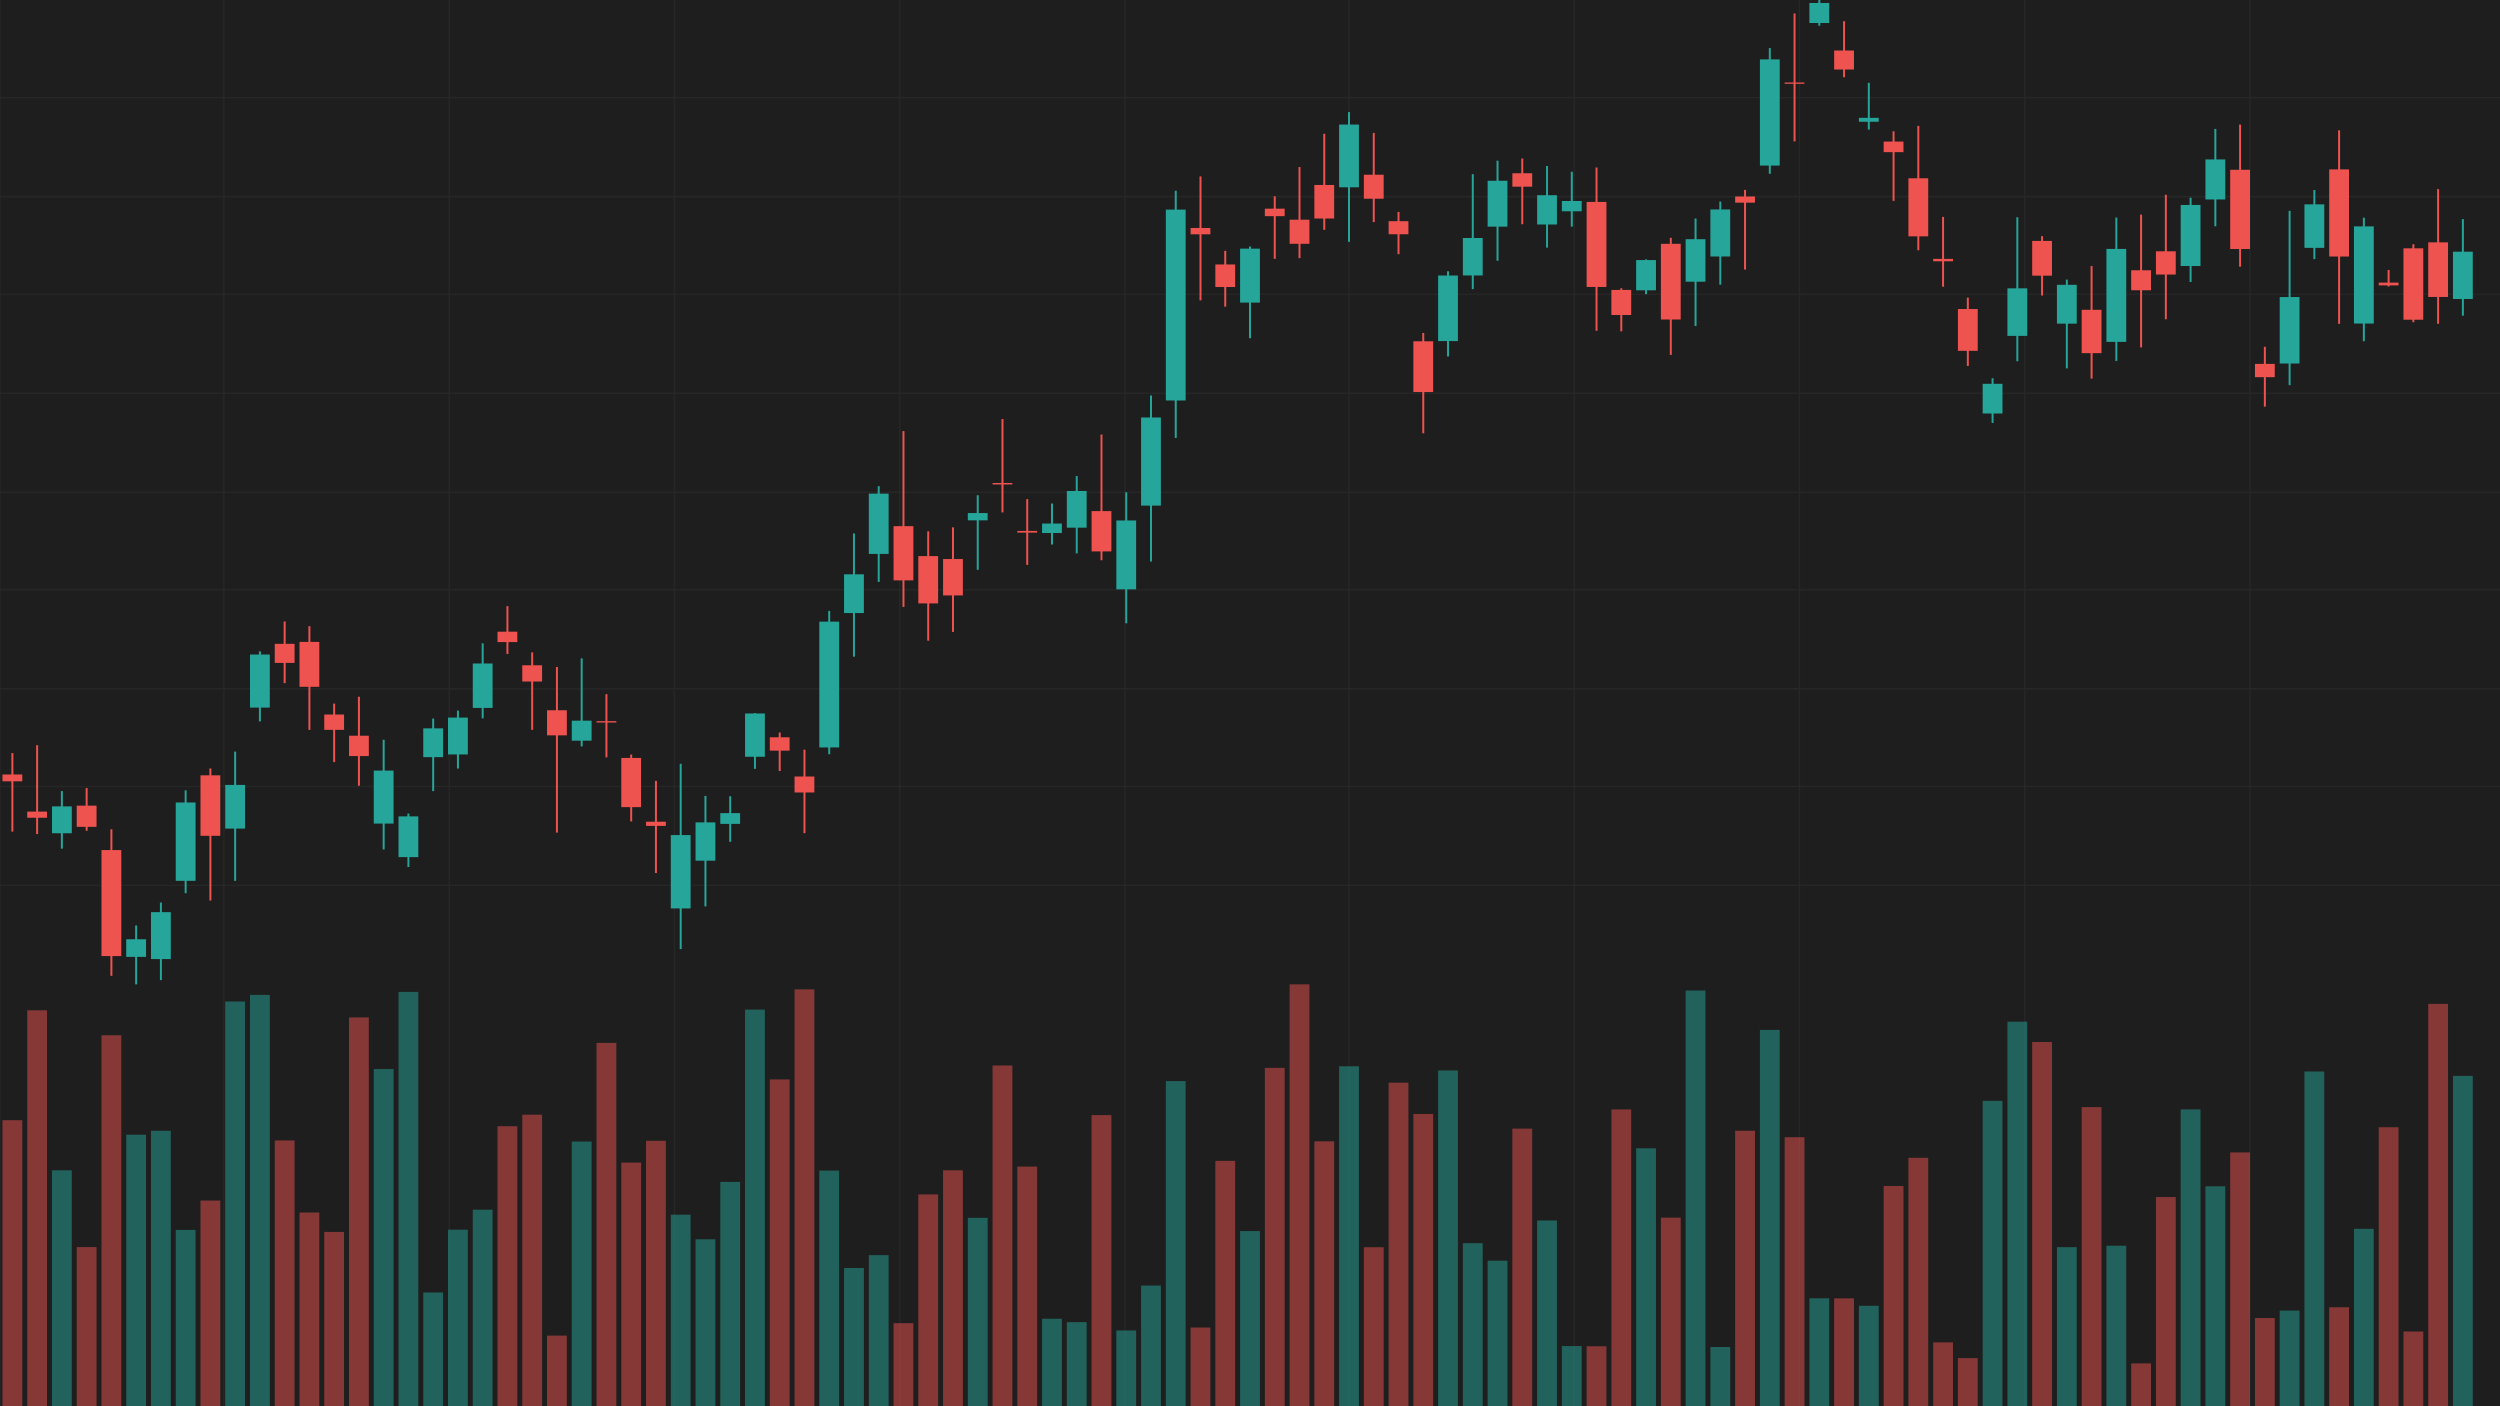 <?xml version="1.0" encoding="utf-8" ?>
<svg baseProfile="full" height="1080" version="1.1" width="1920" xmlns="http://www.w3.org/2000/svg" xmlns:ev="http://www.w3.org/2001/xml-events" xmlns:xlink="http://www.w3.org/1999/xlink"><defs /><rect fill="#1E1E1E" height="100%" width="100%" x="0" y="0" /><g id="grid" opacity="0.25" stroke="#424242" stroke-width="1"><line x1="0" x2="1920" y1="75" y2="75" /><line x1="0" x2="1920" y1="151" y2="151" /><line x1="0" x2="1920" y1="226" y2="226" /><line x1="0" x2="1920" y1="302" y2="302" /><line x1="0" x2="1920" y1="378" y2="378" /><line x1="0" x2="1920" y1="453" y2="453" /><line x1="0" x2="1920" y1="529" y2="529" /><line x1="0" x2="1920" y1="604" y2="604" /><line x1="0" x2="1920" y1="680" y2="680" /><line x1="0" x2="0" y1="0" y2="1080" /><line x1="172" x2="172" y1="0" y2="1080" /><line x1="345" x2="345" y1="0" y2="1080" /><line x1="518" x2="518" y1="0" y2="1080" /><line x1="691" x2="691" y1="0" y2="1080" /><line x1="864" x2="864" y1="0" y2="1080" /><line x1="1036" x2="1036" y1="0" y2="1080" /><line x1="1209" x2="1209" y1="0" y2="1080" /><line x1="1382" x2="1382" y1="0" y2="1080" /><line x1="1555" x2="1555" y1="0" y2="1080" /><line x1="1728" x2="1728" y1="0" y2="1080" /></g><g id="candles"><line stroke="#EF5350" stroke-width="1.521" x1="9.505" x2="9.505" y1="578.369" y2="638.69" /><rect fill="#EF5350" height="5.261" width="15.208" x="1.901" y="594.798" /><line stroke="#EF5350" stroke-width="1.521" x1="28.515" x2="28.515" y1="572.305" y2="640.537" /><rect fill="#EF5350" height="4.724" width="15.208" x="20.911" y="623.314" /><line stroke="#26A69A" stroke-width="1.521" x1="47.525" x2="47.525" y1="607.548" y2="651.759" /><rect fill="#26A69A" height="20.643" width="15.208" x="39.921" y="619.302" /><line stroke="#EF5350" stroke-width="1.521" x1="66.535" x2="66.535" y1="605.249" y2="637.995" /><rect fill="#EF5350" height="16.277" width="15.208" x="58.931" y="618.739" /><line stroke="#EF5350" stroke-width="1.521" x1="85.545" x2="85.545" y1="636.889" y2="749.425" /><rect fill="#EF5350" height="81.408" width="15.208" x="77.941" y="652.856" /><line stroke="#26A69A" stroke-width="1.521" x1="104.554" x2="104.554" y1="710.779" y2="756.0" /><rect fill="#26A69A" height="13.528" width="15.208" x="96.95" y="721.356" /><line stroke="#26A69A" stroke-width="1.521" x1="123.564" x2="123.564" y1="693.152" y2="752.703" /><rect fill="#26A69A" height="36.048" width="15.208" x="115.96" y="700.534" /><line stroke="#26A69A" stroke-width="1.521" x1="142.574" x2="142.574" y1="606.979" y2="685.992" /><rect fill="#26A69A" height="60.148" width="15.208" x="134.97" y="616.318" /><line stroke="#EF5350" stroke-width="1.521" x1="161.584" x2="161.584" y1="590.156" y2="691.612" /><rect fill="#EF5350" height="46.451" width="15.208" x="153.98" y="595.454" /><line stroke="#26A69A" stroke-width="1.521" x1="180.594" x2="180.594" y1="577.214" y2="676.519" /><rect fill="#26A69A" height="33.549" width="15.208" x="172.99" y="602.81" /><line stroke="#26A69A" stroke-width="1.521" x1="199.604" x2="199.604" y1="500.241" y2="554.066" /><rect fill="#26A69A" height="40.749" width="15.208" x="192.0" y="502.687" /><line stroke="#EF5350" stroke-width="1.521" x1="218.614" x2="218.614" y1="477.296" y2="524.634" /><rect fill="#EF5350" height="14.652" width="15.208" x="211.01" y="494.467" /><line stroke="#EF5350" stroke-width="1.521" x1="237.624" x2="237.624" y1="480.903" y2="560.545" /><rect fill="#EF5350" height="34.499" width="15.208" x="230.02" y="492.978" /><line stroke="#EF5350" stroke-width="1.521" x1="256.634" x2="256.634" y1="540.361" y2="585.274" /><rect fill="#EF5350" height="11.765" width="15.208" x="249.03" y="548.764" /><line stroke="#EF5350" stroke-width="1.521" x1="275.644" x2="275.644" y1="535.113" y2="603.435" /><rect fill="#EF5350" height="15.614" width="15.208" x="268.04" y="565.037" /><line stroke="#26A69A" stroke-width="1.521" x1="294.653" x2="294.653" y1="568.132" y2="652.4" /><rect fill="#26A69A" height="40.692" width="15.208" x="287.05" y="591.817" /><line stroke="#26A69A" stroke-width="1.521" x1="313.663" x2="313.663" y1="624.788" y2="665.852" /><rect fill="#26A69A" height="31.272" width="15.208" x="306.059" y="626.996" /><line stroke="#26A69A" stroke-width="1.521" x1="332.673" x2="332.673" y1="551.84" y2="607.562" /><rect fill="#26A69A" height="22.094" width="15.208" x="325.069" y="559.39" /><line stroke="#26A69A" stroke-width="1.521" x1="351.683" x2="351.683" y1="545.731" y2="590.237" /><rect fill="#26A69A" height="28.297" width="15.208" x="344.079" y="551.113" /><line stroke="#26A69A" stroke-width="1.521" x1="370.693" x2="370.693" y1="494.083" y2="551.699" /><rect fill="#26A69A" height="34.115" width="15.208" x="363.089" y="509.564" /><line stroke="#EF5350" stroke-width="1.521" x1="389.703" x2="389.703" y1="465.513" y2="502.251" /><rect fill="#EF5350" height="7.978" width="15.208" x="382.099" y="485.146" /><line stroke="#EF5350" stroke-width="1.521" x1="408.713" x2="408.713" y1="500.987" y2="560.522" /><rect fill="#EF5350" height="12.467" width="15.208" x="401.109" y="510.933" /><line stroke="#EF5350" stroke-width="1.521" x1="427.723" x2="427.723" y1="512.248" y2="639.419" /><rect fill="#EF5350" height="19.277" width="15.208" x="420.119" y="545.475" /><line stroke="#26A69A" stroke-width="1.521" x1="446.733" x2="446.733" y1="505.626" y2="573.271" /><rect fill="#26A69A" height="15.373" width="15.208" x="439.129" y="553.47" /><line stroke="#EF5350" stroke-width="1.521" x1="465.743" x2="465.743" y1="533.117" y2="581.654" /><rect fill="#EF5350" height="1.042" width="15.208" x="458.139" y="553.862" /><line stroke="#EF5350" stroke-width="1.521" x1="484.752" x2="484.752" y1="579.513" y2="630.848" /><rect fill="#EF5350" height="37.766" width="15.208" x="477.149" y="582.109" /><line stroke="#EF5350" stroke-width="1.521" x1="503.762" x2="503.762" y1="599.703" y2="670.466" /><rect fill="#EF5350" height="3.202" width="15.208" x="496.158" y="631.08" /><line stroke="#26A69A" stroke-width="1.521" x1="522.772" x2="522.772" y1="586.584" y2="728.909" /><rect fill="#26A69A" height="56.323" width="15.208" x="515.168" y="641.341" /><line stroke="#26A69A" stroke-width="1.521" x1="541.782" x2="541.782" y1="611.253" y2="696.114" /><rect fill="#26A69A" height="29.416" width="15.208" x="534.178" y="631.591" /><line stroke="#26A69A" stroke-width="1.521" x1="560.792" x2="560.792" y1="611.491" y2="646.529" /><rect fill="#26A69A" height="8.254" width="15.208" x="553.188" y="624.489" /><line stroke="#26A69A" stroke-width="1.521" x1="579.802" x2="579.802" y1="547.73" y2="590.472" /><rect fill="#26A69A" height="33.238" width="15.208" x="572.198" y="547.962" /><line stroke="#EF5350" stroke-width="1.521" x1="598.812" x2="598.812" y1="562.594" y2="592.153" /><rect fill="#EF5350" height="10.27" width="15.208" x="591.208" y="566.233" /><line stroke="#EF5350" stroke-width="1.521" x1="617.822" x2="617.822" y1="575.735" y2="639.845" /><rect fill="#EF5350" height="12.254" width="15.208" x="610.218" y="596.37" /><line stroke="#26A69A" stroke-width="1.521" x1="636.832" x2="636.832" y1="469.188" y2="579.251" /><rect fill="#26A69A" height="96.61" width="15.208" x="629.228" y="477.419" /><line stroke="#26A69A" stroke-width="1.521" x1="655.842" x2="655.842" y1="409.705" y2="504.321" /><rect fill="#26A69A" height="29.747" width="15.208" x="648.238" y="441.08" /><line stroke="#26A69A" stroke-width="1.521" x1="674.851" x2="674.851" y1="373.367" y2="446.908" /><rect fill="#26A69A" height="46.307" width="15.208" x="667.248" y="379.107" /><line stroke="#EF5350" stroke-width="1.521" x1="693.861" x2="693.861" y1="331.063" y2="466.096" /><rect fill="#EF5350" height="41.622" width="15.208" x="686.257" y="404.101" /><line stroke="#EF5350" stroke-width="1.521" x1="712.871" x2="712.871" y1="408.038" y2="492.083" /><rect fill="#EF5350" height="36.317" width="15.208" x="705.267" y="427.092" /><line stroke="#EF5350" stroke-width="1.521" x1="731.881" x2="731.881" y1="404.991" y2="485.314" /><rect fill="#EF5350" height="27.948" width="15.208" x="724.277" y="429.339" /><line stroke="#26A69A" stroke-width="1.521" x1="750.891" x2="750.891" y1="380.344" y2="437.628" /><rect fill="#26A69A" height="5.592" width="15.208" x="743.287" y="394.031" /><line stroke="#EF5350" stroke-width="1.521" x1="769.901" x2="769.901" y1="321.819" y2="393.56" /><rect fill="#EF5350" height="1.131" width="15.208" x="762.297" y="370.936" /><line stroke="#EF5350" stroke-width="1.521" x1="788.911" x2="788.911" y1="383.313" y2="433.841" /><rect fill="#EF5350" height="1.314" width="15.208" x="781.307" y="407.741" /><line stroke="#26A69A" stroke-width="1.521" x1="807.921" x2="807.921" y1="386.7" y2="418.198" /><rect fill="#26A69A" height="7.252" width="15.208" x="800.317" y="402.096" /><line stroke="#26A69A" stroke-width="1.521" x1="826.931" x2="826.931" y1="365.6" y2="424.955" /><rect fill="#26A69A" height="28.168" width="15.208" x="819.327" y="377.076" /><line stroke="#EF5350" stroke-width="1.521" x1="845.941" x2="845.941" y1="333.735" y2="430.285" /><rect fill="#EF5350" height="30.953" width="15.208" x="838.337" y="392.533" /><line stroke="#26A69A" stroke-width="1.521" x1="864.95" x2="864.95" y1="378.033" y2="478.65" /><rect fill="#26A69A" height="52.872" width="15.208" x="857.347" y="399.727" /><line stroke="#26A69A" stroke-width="1.521" x1="883.96" x2="883.96" y1="303.717" y2="431.232" /><rect fill="#26A69A" height="67.684" width="15.208" x="876.356" y="320.634" /><line stroke="#26A69A" stroke-width="1.521" x1="902.97" x2="902.97" y1="146.5" y2="336.373" /><rect fill="#26A69A" height="146.588" width="15.208" x="895.366" y="160.981" /><line stroke="#EF5350" stroke-width="1.521" x1="921.98" x2="921.98" y1="135.499" y2="230.682" /><rect fill="#EF5350" height="4.86" width="15.208" x="914.376" y="175.083" /><line stroke="#EF5350" stroke-width="1.521" x1="940.99" x2="940.99" y1="192.642" y2="235.533" /><rect fill="#EF5350" height="17.313" width="15.208" x="933.386" y="203.112" /><line stroke="#26A69A" stroke-width="1.521" x1="960" x2="960" y1="189.333" y2="259.733" /><rect fill="#26A69A" height="41.432" width="15.208" x="952.396" y="190.963" /><line stroke="#EF5350" stroke-width="1.521" x1="979.01" x2="979.01" y1="150.761" y2="198.767" /><rect fill="#EF5350" height="5.754" width="15.208" x="971.406" y="160.261" /><line stroke="#EF5350" stroke-width="1.521" x1="998.02" x2="998.02" y1="128.328" y2="198.241" /><rect fill="#EF5350" height="18.5" width="15.208" x="990.416" y="168.734" /><line stroke="#EF5350" stroke-width="1.521" x1="1017.03" x2="1017.03" y1="102.764" y2="176.529" /><rect fill="#EF5350" height="25.774" width="15.208" x="1009.426" y="142.051" /><line stroke="#26A69A" stroke-width="1.521" x1="1036.04" x2="1036.04" y1="86.091" y2="185.732" /><rect fill="#26A69A" height="48.184" width="15.208" x="1028.436" y="95.661" /><line stroke="#EF5350" stroke-width="1.521" x1="1055.05" x2="1055.05" y1="102.065" y2="170.575" /><rect fill="#EF5350" height="18.424" width="15.208" x="1047.446" y="134.2" /><line stroke="#EF5350" stroke-width="1.521" x1="1074.059" x2="1074.059" y1="162.754" y2="195.215" /><rect fill="#EF5350" height="10.022" width="15.208" x="1066.455" y="169.873" /><line stroke="#EF5350" stroke-width="1.521" x1="1093.069" x2="1093.069" y1="255.704" y2="332.737" /><rect fill="#EF5350" height="38.976" width="15.208" x="1085.465" y="262.111" /><line stroke="#26A69A" stroke-width="1.521" x1="1112.079" x2="1112.079" y1="208.342" y2="273.758" /><rect fill="#26A69A" height="50.347" width="15.208" x="1104.475" y="211.599" /><line stroke="#26A69A" stroke-width="1.521" x1="1131.089" x2="1131.089" y1="133.746" y2="222.051" /><rect fill="#26A69A" height="28.762" width="15.208" x="1123.485" y="182.791" /><line stroke="#26A69A" stroke-width="1.521" x1="1150.099" x2="1150.099" y1="123.404" y2="200.254" /><rect fill="#26A69A" height="35.241" width="15.208" x="1142.495" y="138.822" /><line stroke="#EF5350" stroke-width="1.521" x1="1169.109" x2="1169.109" y1="121.745" y2="172.195" /><rect fill="#EF5350" height="10.31" width="15.208" x="1161.505" y="133.065" /><line stroke="#26A69A" stroke-width="1.521" x1="1188.119" x2="1188.119" y1="127.518" y2="190.156" /><rect fill="#26A69A" height="22.498" width="15.208" x="1180.515" y="149.918" /><line stroke="#26A69A" stroke-width="1.521" x1="1207.129" x2="1207.129" y1="131.91" y2="174.039" /><rect fill="#26A69A" height="7.899" width="15.208" x="1199.525" y="154.358" /><line stroke="#EF5350" stroke-width="1.521" x1="1226.139" x2="1226.139" y1="128.624" y2="254.031" /><rect fill="#EF5350" height="65.306" width="15.208" x="1218.535" y="155.079" /><line stroke="#EF5350" stroke-width="1.521" x1="1245.149" x2="1245.149" y1="221.383" y2="254.463" /><rect fill="#EF5350" height="19.248" width="15.208" x="1237.545" y="222.67" /><line stroke="#26A69A" stroke-width="1.521" x1="1264.158" x2="1264.158" y1="199.209" y2="225.938" /><rect fill="#26A69A" height="23.223" width="15.208" x="1256.554" y="199.739" /><line stroke="#EF5350" stroke-width="1.521" x1="1283.168" x2="1283.168" y1="182.677" y2="272.539" /><rect fill="#EF5350" height="58.116" width="15.208" x="1275.564" y="187.256" /><line stroke="#26A69A" stroke-width="1.521" x1="1302.178" x2="1302.178" y1="167.804" y2="250.385" /><rect fill="#26A69A" height="32.64" width="15.208" x="1294.574" y="183.705" /><line stroke="#26A69A" stroke-width="1.521" x1="1321.188" x2="1321.188" y1="154.795" y2="218.637" /><rect fill="#26A69A" height="36.113" width="15.208" x="1313.584" y="160.863" /><line stroke="#EF5350" stroke-width="1.521" x1="1340.198" x2="1340.198" y1="145.84" y2="207.014" /><rect fill="#EF5350" height="4.738" width="15.208" x="1332.594" y="150.918" /><line stroke="#26A69A" stroke-width="1.521" x1="1359.208" x2="1359.208" y1="36.923" y2="133.481" /><rect fill="#26A69A" height="81.545" width="15.208" x="1351.604" y="45.613" /><line stroke="#EF5350" stroke-width="1.521" x1="1378.218" x2="1378.218" y1="10.333" y2="108.59" /><rect fill="#EF5350" height="1" width="15.208" x="1370.614" y="63.347" /><line stroke="#26A69A" stroke-width="1.521" x1="1397.228" x2="1397.228" y1="0.0" y2="19.777" /><rect fill="#26A69A" height="15.394" width="15.208" x="1389.624" y="2.285" /><line stroke="#EF5350" stroke-width="1.521" x1="1416.238" x2="1416.238" y1="16.318" y2="59.316" /><rect fill="#EF5350" height="14.591" width="15.208" x="1408.634" y="38.797" /><line stroke="#26A69A" stroke-width="1.521" x1="1435.248" x2="1435.248" y1="63.596" y2="99.531" /><rect fill="#26A69A" height="3.006" width="15.208" x="1427.644" y="90.501" /><line stroke="#EF5350" stroke-width="1.521" x1="1454.257" x2="1454.257" y1="100.838" y2="154.269" /><rect fill="#EF5350" height="8.121" width="15.208" x="1446.653" y="108.725" /><line stroke="#EF5350" stroke-width="1.521" x1="1473.267" x2="1473.267" y1="96.687" y2="192.228" /><rect fill="#EF5350" height="44.591" width="15.208" x="1465.663" y="136.928" /><line stroke="#EF5350" stroke-width="1.521" x1="1492.277" x2="1492.277" y1="166.584" y2="220.214" /><rect fill="#EF5350" height="1.834" width="15.208" x="1484.673" y="198.827" /><line stroke="#EF5350" stroke-width="1.521" x1="1511.287" x2="1511.287" y1="228.624" y2="281.056" /><rect fill="#EF5350" height="32.118" width="15.208" x="1503.683" y="237.329" /><line stroke="#26A69A" stroke-width="1.521" x1="1530.297" x2="1530.297" y1="290.501" y2="324.792" /><rect fill="#26A69A" height="22.794" width="15.208" x="1522.693" y="294.764" /><line stroke="#26A69A" stroke-width="1.521" x1="1549.307" x2="1549.307" y1="166.841" y2="277.419" /><rect fill="#26A69A" height="36.498" width="15.208" x="1541.703" y="221.457" /><line stroke="#EF5350" stroke-width="1.521" x1="1568.317" x2="1568.317" y1="181.379" y2="226.946" /><rect fill="#EF5350" height="26.698" width="15.208" x="1560.713" y="185.013" /><line stroke="#26A69A" stroke-width="1.521" x1="1587.327" x2="1587.327" y1="214.733" y2="282.935" /><rect fill="#26A69A" height="29.83" width="15.208" x="1579.723" y="218.734" /><line stroke="#EF5350" stroke-width="1.521" x1="1606.337" x2="1606.337" y1="204.308" y2="290.79" /><rect fill="#EF5350" height="33.295" width="15.208" x="1598.733" y="237.933" /><line stroke="#26A69A" stroke-width="1.521" x1="1625.347" x2="1625.347" y1="167.067" y2="277.192" /><rect fill="#26A69A" height="71.384" width="15.208" x="1617.743" y="191.175" /><line stroke="#EF5350" stroke-width="1.521" x1="1644.356" x2="1644.356" y1="164.836" y2="266.813" /><rect fill="#EF5350" height="15.354" width="15.208" x="1636.752" y="207.568" /><line stroke="#EF5350" stroke-width="1.521" x1="1663.366" x2="1663.366" y1="149.552" y2="245.198" /><rect fill="#EF5350" height="17.851" width="15.208" x="1655.762" y="193.006" /><line stroke="#26A69A" stroke-width="1.521" x1="1682.376" x2="1682.376" y1="151.854" y2="216.582" /><rect fill="#26A69A" height="46.895" width="15.208" x="1674.772" y="157.401" /><line stroke="#26A69A" stroke-width="1.521" x1="1701.386" x2="1701.386" y1="99.012" y2="173.798" /><rect fill="#26A69A" height="30.726" width="15.208" x="1693.782" y="122.454" /><line stroke="#EF5350" stroke-width="1.521" x1="1720.396" x2="1720.396" y1="95.679" y2="204.82" /><rect fill="#EF5350" height="60.843" width="15.208" x="1712.792" y="130.394" /><line stroke="#EF5350" stroke-width="1.521" x1="1739.406" x2="1739.406" y1="266.325" y2="312.316" /><rect fill="#EF5350" height="10.207" width="15.208" x="1731.802" y="279.462" /><line stroke="#26A69A" stroke-width="1.521" x1="1758.416" x2="1758.416" y1="161.938" y2="295.791" /><rect fill="#26A69A" height="51.064" width="15.208" x="1750.812" y="228.111" /><line stroke="#26A69A" stroke-width="1.521" x1="1777.426" x2="1777.426" y1="145.942" y2="199.024" /><rect fill="#26A69A" height="33.399" width="15.208" x="1769.822" y="156.942" /><line stroke="#EF5350" stroke-width="1.521" x1="1796.436" x2="1796.436" y1="100.081" y2="248.737" /><rect fill="#EF5350" height="66.916" width="15.208" x="1788.832" y="130.094" /><line stroke="#26A69A" stroke-width="1.521" x1="1815.446" x2="1815.446" y1="167.182" y2="262.048" /><rect fill="#26A69A" height="74.624" width="15.208" x="1807.842" y="173.859" /><line stroke="#EF5350" stroke-width="1.521" x1="1834.455" x2="1834.455" y1="207.324" y2="220.009" /><rect fill="#EF5350" height="2.113" width="15.208" x="1826.851" y="217.066" /><line stroke="#EF5350" stroke-width="1.521" x1="1853.465" x2="1853.465" y1="187.585" y2="247.447" /><rect fill="#EF5350" height="54.835" width="15.208" x="1845.861" y="190.703" /><line stroke="#EF5350" stroke-width="1.521" x1="1872.475" x2="1872.475" y1="145.249" y2="248.676" /><rect fill="#EF5350" height="41.923" width="15.208" x="1864.871" y="186.132" /><line stroke="#26A69A" stroke-width="1.521" x1="1891.485" x2="1891.485" y1="168.301" y2="242.431" /><rect fill="#26A69A" height="36.341" width="15.208" x="1883.881" y="193.304" /></g><g id="volume"><rect fill="#EF5350" height="219.675" opacity="0.5" width="15.208" x="1.901" y="860.325" /><rect fill="#EF5350" height="304.101" opacity="0.5" width="15.208" x="20.911" y="775.899" /><rect fill="#26A69A" height="181.214" opacity="0.5" width="15.208" x="39.921" y="898.786" /><rect fill="#EF5350" height="122.234" opacity="0.5" width="15.208" x="58.931" y="957.766" /><rect fill="#EF5350" height="284.919" opacity="0.5" width="15.208" x="77.941" y="795.081" /><rect fill="#26A69A" height="208.551" opacity="0.5" width="15.208" x="96.95" y="871.449" /><rect fill="#26A69A" height="211.585" opacity="0.5" width="15.208" x="115.96" y="868.415" /><rect fill="#26A69A" height="135.446" opacity="0.5" width="15.208" x="134.97" y="944.554" /><rect fill="#EF5350" height="157.988" opacity="0.5" width="15.208" x="153.98" y="922.012" /><rect fill="#26A69A" height="310.853" opacity="0.5" width="15.208" x="172.99" y="769.147" /><rect fill="#26A69A" height="315.91" opacity="0.5" width="15.208" x="192.0" y="764.09" /><rect fill="#EF5350" height="204.147" opacity="0.5" width="15.208" x="211.01" y="875.853" /><rect fill="#EF5350" height="148.788" opacity="0.5" width="15.208" x="230.02" y="931.212" /><rect fill="#EF5350" height="133.88" opacity="0.5" width="15.208" x="249.03" y="946.12" /><rect fill="#EF5350" height="298.62" opacity="0.5" width="15.208" x="268.04" y="781.38" /><rect fill="#26A69A" height="258.952" opacity="0.5" width="15.208" x="287.05" y="821.048" /><rect fill="#26A69A" height="318.226" opacity="0.5" width="15.208" x="306.059" y="761.774" /><rect fill="#26A69A" height="87.361" opacity="0.5" width="15.208" x="325.069" y="992.639" /><rect fill="#26A69A" height="135.609" opacity="0.5" width="15.208" x="344.079" y="944.391" /><rect fill="#26A69A" height="150.941" opacity="0.5" width="15.208" x="363.089" y="929.059" /><rect fill="#EF5350" height="215.043" opacity="0.5" width="15.208" x="382.099" y="864.957" /><rect fill="#EF5350" height="223.916" opacity="0.5" width="15.208" x="401.109" y="856.084" /><rect fill="#EF5350" height="54.25" opacity="0.5" width="15.208" x="420.119" y="1025.75" /><rect fill="#26A69A" height="203.299" opacity="0.5" width="15.208" x="439.129" y="876.701" /><rect fill="#EF5350" height="279.047" opacity="0.5" width="15.208" x="458.139" y="800.953" /><rect fill="#EF5350" height="187.151" opacity="0.5" width="15.208" x="477.149" y="892.849" /><rect fill="#EF5350" height="203.854" opacity="0.5" width="15.208" x="496.158" y="876.146" /><rect fill="#26A69A" height="147.124" opacity="0.5" width="15.208" x="515.168" y="932.876" /><rect fill="#26A69A" height="128.236" opacity="0.5" width="15.208" x="534.178" y="951.764" /><rect fill="#26A69A" height="172.308" opacity="0.5" width="15.208" x="553.188" y="907.692" /><rect fill="#26A69A" height="304.623" opacity="0.5" width="15.208" x="572.198" y="775.377" /><rect fill="#EF5350" height="250.992" opacity="0.5" width="15.208" x="591.208" y="829.008" /><rect fill="#EF5350" height="320.183" opacity="0.5" width="15.208" x="610.218" y="759.817" /><rect fill="#26A69A" height="180.986" opacity="0.5" width="15.208" x="629.228" y="899.014" /><rect fill="#26A69A" height="106.184" opacity="0.5" width="15.208" x="648.238" y="973.816" /><rect fill="#26A69A" height="116.036" opacity="0.5" width="15.208" x="667.248" y="963.964" /><rect fill="#EF5350" height="63.808" opacity="0.5" width="15.208" x="686.257" y="1016.192" /><rect fill="#EF5350" height="162.685" opacity="0.5" width="15.208" x="705.267" y="917.315" /><rect fill="#EF5350" height="181.214" opacity="0.5" width="15.208" x="724.277" y="898.786" /><rect fill="#26A69A" height="144.71" opacity="0.5" width="15.208" x="743.287" y="935.29" /><rect fill="#EF5350" height="261.692" opacity="0.5" width="15.208" x="762.297" y="818.308" /><rect fill="#EF5350" height="184.052" opacity="0.5" width="15.208" x="781.307" y="895.948" /><rect fill="#26A69A" height="67.201" opacity="0.5" width="15.208" x="800.317" y="1012.799" /><rect fill="#26A69A" height="64.591" opacity="0.5" width="15.208" x="819.327" y="1015.409" /><rect fill="#EF5350" height="223.59" opacity="0.5" width="15.208" x="838.337" y="856.41" /><rect fill="#26A69A" height="58.197" opacity="0.5" width="15.208" x="857.347" y="1021.803" /><rect fill="#26A69A" height="92.679" opacity="0.5" width="15.208" x="876.356" y="987.321" /><rect fill="#26A69A" height="249.72" opacity="0.5" width="15.208" x="895.366" y="830.28" /><rect fill="#EF5350" height="60.448" opacity="0.5" width="15.208" x="914.376" y="1019.552" /><rect fill="#EF5350" height="188.456" opacity="0.5" width="15.208" x="933.386" y="891.544" /><rect fill="#26A69A" height="134.532" opacity="0.5" width="15.208" x="952.396" y="945.468" /><rect fill="#EF5350" height="259.865" opacity="0.5" width="15.208" x="971.406" y="820.135" /><rect fill="#EF5350" height="324.0" opacity="0.5" width="15.208" x="990.416" y="756.0" /><rect fill="#EF5350" height="203.462" opacity="0.5" width="15.208" x="1009.426" y="876.538" /><rect fill="#26A69A" height="261.105" opacity="0.5" width="15.208" x="1028.436" y="818.895" /><rect fill="#EF5350" height="122.136" opacity="0.5" width="15.208" x="1047.446" y="957.864" /><rect fill="#EF5350" height="248.48" opacity="0.5" width="15.208" x="1066.455" y="831.52" /><rect fill="#EF5350" height="224.471" opacity="0.5" width="15.208" x="1085.465" y="855.529" /><rect fill="#26A69A" height="257.876" opacity="0.5" width="15.208" x="1104.475" y="822.124" /><rect fill="#26A69A" height="125.235" opacity="0.5" width="15.208" x="1123.485" y="954.765" /><rect fill="#26A69A" height="111.795" opacity="0.5" width="15.208" x="1142.495" y="968.205" /><rect fill="#EF5350" height="213.216" opacity="0.5" width="15.208" x="1161.505" y="866.784" /><rect fill="#26A69A" height="142.655" opacity="0.5" width="15.208" x="1180.515" y="937.345" /><rect fill="#26A69A" height="46.225" opacity="0.5" width="15.208" x="1199.525" y="1033.775" /><rect fill="#EF5350" height="46.062" opacity="0.5" width="15.208" x="1218.535" y="1033.938" /><rect fill="#EF5350" height="227.961" opacity="0.5" width="15.208" x="1237.545" y="852.039" /><rect fill="#26A69A" height="198.112" opacity="0.5" width="15.208" x="1256.554" y="881.888" /><rect fill="#EF5350" height="144.841" opacity="0.5" width="15.208" x="1275.564" y="935.159" /><rect fill="#26A69A" height="319.27" opacity="0.5" width="15.208" x="1294.574" y="760.73" /><rect fill="#26A69A" height="45.507" opacity="0.5" width="15.208" x="1313.584" y="1034.493" /><rect fill="#EF5350" height="211.585" opacity="0.5" width="15.208" x="1332.594" y="868.415" /><rect fill="#26A69A" height="289.029" opacity="0.5" width="15.208" x="1351.604" y="790.971" /><rect fill="#EF5350" height="206.627" opacity="0.5" width="15.208" x="1370.614" y="873.373" /><rect fill="#26A69A" height="82.925" opacity="0.5" width="15.208" x="1389.624" y="997.075" /><rect fill="#EF5350" height="82.859" opacity="0.5" width="15.208" x="1408.634" y="997.141" /><rect fill="#26A69A" height="77.151" opacity="0.5" width="15.208" x="1427.644" y="1002.849" /><rect fill="#EF5350" height="169.177" opacity="0.5" width="15.208" x="1446.653" y="910.823" /><rect fill="#EF5350" height="190.805" opacity="0.5" width="15.208" x="1465.663" y="889.195" /><rect fill="#EF5350" height="49.063" opacity="0.5" width="15.208" x="1484.673" y="1030.937" /><rect fill="#EF5350" height="36.961" opacity="0.5" width="15.208" x="1503.683" y="1043.039" /><rect fill="#26A69A" height="234.551" opacity="0.5" width="15.208" x="1522.693" y="845.449" /><rect fill="#26A69A" height="295.325" opacity="0.5" width="15.208" x="1541.703" y="784.675" /><rect fill="#EF5350" height="279.732" opacity="0.5" width="15.208" x="1560.713" y="800.268" /><rect fill="#26A69A" height="122.169" opacity="0.5" width="15.208" x="1579.723" y="957.831" /><rect fill="#EF5350" height="229.723" opacity="0.5" width="15.208" x="1598.733" y="850.277" /><rect fill="#26A69A" height="123.278" opacity="0.5" width="15.208" x="1617.743" y="956.722" /><rect fill="#EF5350" height="32.915" opacity="0.5" width="15.208" x="1636.752" y="1047.085" /><rect fill="#EF5350" height="160.663" opacity="0.5" width="15.208" x="1655.762" y="919.337" /><rect fill="#26A69A" height="227.994" opacity="0.5" width="15.208" x="1674.772" y="852.006" /><rect fill="#26A69A" height="168.916" opacity="0.5" width="15.208" x="1693.782" y="911.084" /><rect fill="#EF5350" height="194.948" opacity="0.5" width="15.208" x="1712.792" y="885.052" /><rect fill="#EF5350" height="67.756" opacity="0.5" width="15.208" x="1731.802" y="1012.244" /><rect fill="#26A69A" height="73.464" opacity="0.5" width="15.208" x="1750.812" y="1006.536" /><rect fill="#26A69A" height="257.093" opacity="0.5" width="15.208" x="1769.822" y="822.907" /><rect fill="#EF5350" height="76.041" opacity="0.5" width="15.208" x="1788.832" y="1003.959" /><rect fill="#26A69A" height="136.261" opacity="0.5" width="15.208" x="1807.842" y="943.739" /><rect fill="#EF5350" height="214.293" opacity="0.5" width="15.208" x="1826.851" y="865.707" /><rect fill="#EF5350" height="57.414" opacity="0.5" width="15.208" x="1845.861" y="1022.586" /><rect fill="#EF5350" height="308.994" opacity="0.5" width="15.208" x="1864.871" y="771.006" /><rect fill="#26A69A" height="253.7" opacity="0.5" width="15.208" x="1883.881" y="826.3" /></g></svg>